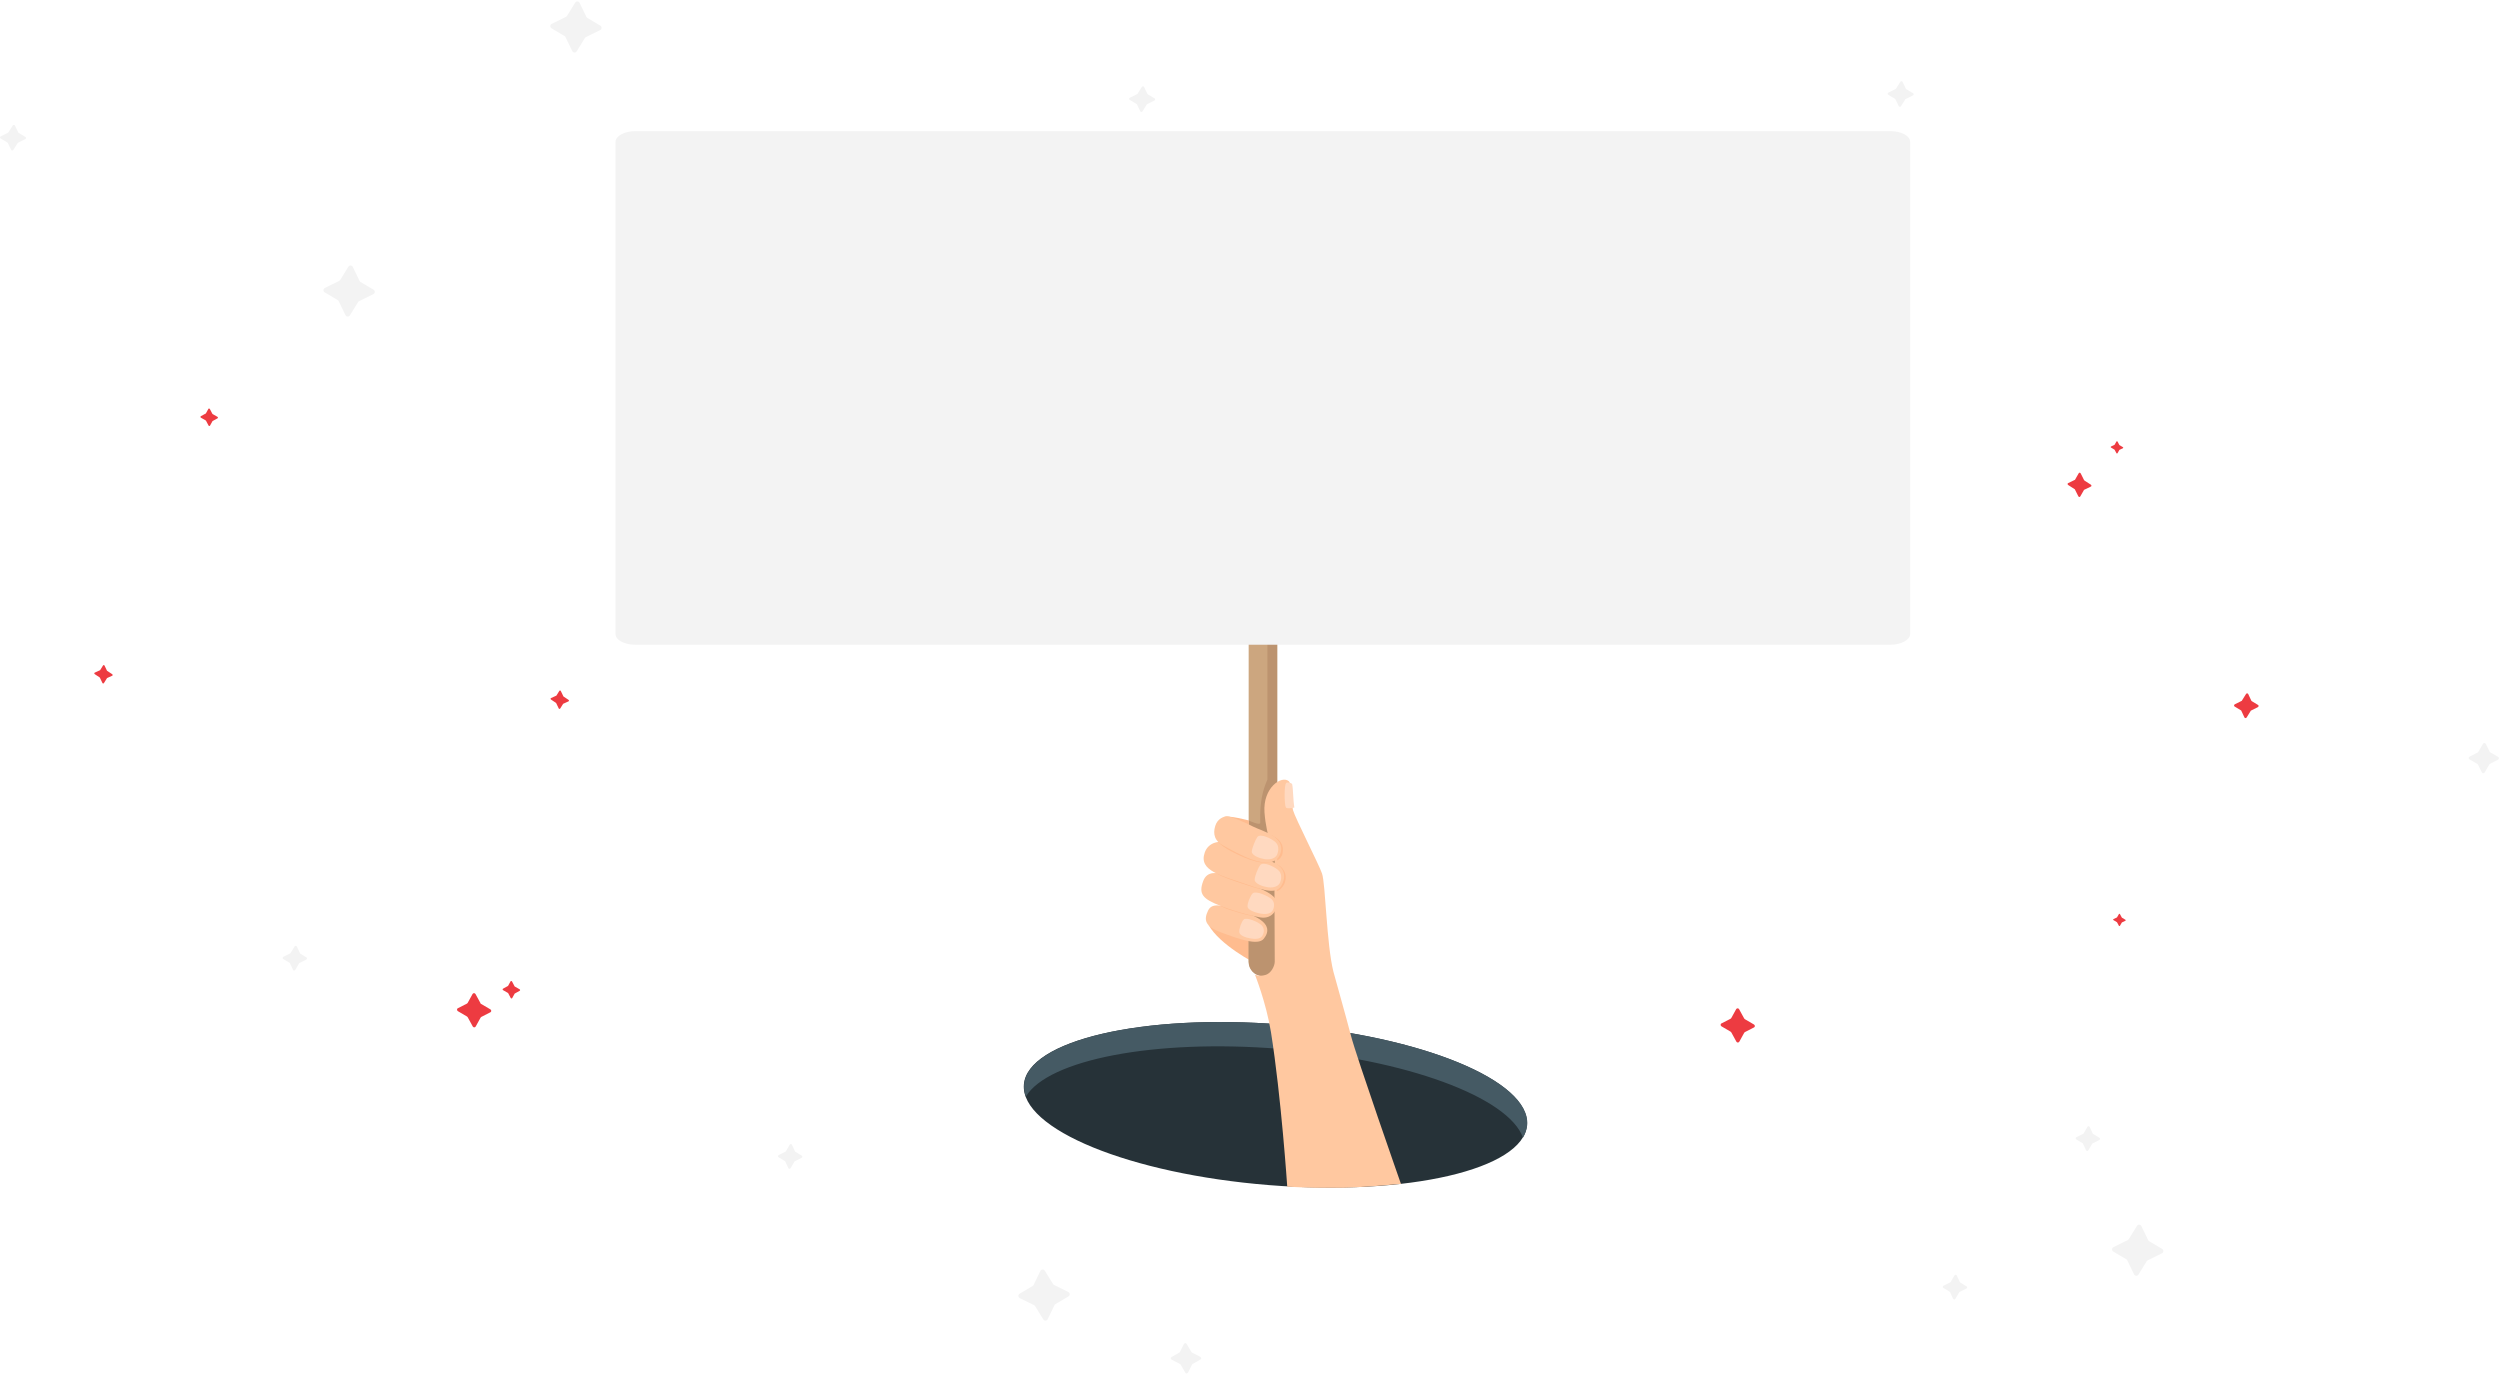 <?xml version="1.0" encoding="utf-8"?>
<!-- Generator: Adobe Illustrator 23.0.5, SVG Export Plug-In . SVG Version: 6.00 Build 0)  -->
<svg version="1.1" id="Layer_1" xmlns="http://www.w3.org/2000/svg" xmlns:xlink="http://www.w3.org/1999/xlink" x="0px" y="0px"
	 viewBox="0 0 1121 616" style="enable-background:new 0 0 1121 616;" xml:space="preserve">
<style type="text/css">
	.st0{fill:#F3F3F3;}
	.st1{fill:#ED3B41;}
	.st2{fill:#263238;}
	.st3{fill:#455A64;}
	.st4{fill:#FFBC8F;}
	.st5{fill:#CCA67F;}
	.st6{fill:#BC936F;}
	.st7{fill:#FFC8A0;}
	.st8{fill:#FFD9C0;}
</style>
<path class="st0" d="M819.8,75.9l5.9,3.5c0.8,0.5,0.7,1.6-0.1,2l-6.3,3.1c-0.2,0.1-0.4,0.2-0.5,0.4l-3.7,6c-0.5,0.8-1.6,0.7-2-0.1
	l-3-6.2c-0.1-0.2-0.2-0.4-0.4-0.5l-5.9-3.5c-0.8-0.5-0.7-1.6,0.1-2l6.3-3.1c0.2-0.1,0.4-0.2,0.5-0.4l3.7-6c0.5-0.8,1.6-0.7,2,0.1
	l3,6.2C819.4,75.6,819.6,75.8,819.8,75.9z"/>
<path class="st0" d="M463.1,576.6l-5.9,3.5c-0.8,0.5-0.7,1.6,0.1,2l6.3,3.1c0.2,0.1,0.4,0.3,0.5,0.4l3.7,6c0.5,0.8,1.6,0.7,2-0.1
	l3-6.2c0.1-0.2,0.2-0.4,0.4-0.5l5.9-3.5c0.8-0.5,0.7-1.6-0.1-2l-6.3-3.1c-0.2-0.1-0.4-0.3-0.5-0.4l-3.7-6c-0.5-0.8-1.6-0.7-2,0.1
	l-3,6.2C463.5,576.3,463.3,576.4,463.1,576.6z"/>
<path class="st0" d="M963.6,556.5l5.9,3.5c0.8,0.5,0.7,1.6-0.1,2l-6.3,3.1c-0.2,0.1-0.4,0.2-0.5,0.4l-3.7,6c-0.5,0.8-1.6,0.7-2-0.1
	l-3-6.2c-0.1-0.2-0.2-0.4-0.4-0.5l-5.9-3.5c-0.8-0.5-0.7-1.6,0.1-2l6.3-3.1c0.2-0.1,0.4-0.3,0.5-0.4l3.7-6c0.5-0.8,1.6-0.7,2,0.1
	l3,6.2C963.2,556.2,963.4,556.4,963.6,556.5z"/>
<path class="st0" d="M161.6,126.4l5.9,3.5c0.8,0.5,0.7,1.6-0.1,2l-6.3,3.1c-0.2,0.1-0.4,0.2-0.5,0.4l-3.7,6c-0.5,0.8-1.6,0.7-2-0.1
	l-3-6.2c-0.1-0.2-0.2-0.4-0.4-0.5l-5.9-3.5c-0.8-0.5-0.7-1.6,0.1-2l6.3-3.1c0.2-0.1,0.4-0.3,0.5-0.4l3.7-6c0.5-0.8,1.6-0.7,2,0.1
	l3,6.2C161.3,126.1,161.4,126.3,161.6,126.4z"/>
<path class="st0" d="M263.3,8l5.9,3.5c0.8,0.5,0.7,1.6-0.1,2l-6.3,3.1c-0.2,0.1-0.4,0.2-0.5,0.4l-3.7,6c-0.5,0.8-1.6,0.7-2-0.1
	l-3-6.2c-0.1-0.2-0.2-0.4-0.4-0.5l-5.9-3.5c-0.8-0.5-0.7-1.6,0.1-2l6.3-3.1c0.2-0.1,0.4-0.2,0.5-0.4l3.7-6c0.5-0.8,1.6-0.7,2,0.1
	l3,6.2C263,7.7,263.1,7.9,263.3,8z"/>
<path class="st0" d="M8.4,59.6l3,1.8c0.4,0.2,0.4,0.8-0.1,1L8.1,64C8,64,8,64.1,7.9,64.2l-1.9,3c-0.2,0.4-0.8,0.4-1,0l-1.5-3.1
	c0-0.1-0.1-0.2-0.2-0.2l-3-1.8c-0.4-0.2-0.4-0.8,0.1-1l3.2-1.6c0.1,0,0.2-0.1,0.2-0.2l1.9-3c0.2-0.4,0.8-0.4,1,0l1.5,3.1
	C8.2,59.5,8.3,59.5,8.4,59.6z"/>
<path class="st0" d="M514.7,42.3l3,1.8c0.4,0.2,0.4,0.8-0.1,1l-3.2,1.6c-0.1,0-0.2,0.1-0.2,0.2l-1.9,3c-0.2,0.4-0.8,0.4-1,0
	l-1.5-3.1c0-0.1-0.1-0.2-0.2-0.2l-3-1.8c-0.4-0.2-0.4-0.8,0.1-1l3.2-1.6c0.1,0,0.2-0.1,0.2-0.2l1.9-3c0.2-0.4,0.8-0.4,1,0l1.5,3.1
	C514.6,42.2,514.7,42.3,514.7,42.3z"/>
<path class="st0" d="M854.8,40l3,1.8c0.4,0.2,0.4,0.8-0.1,1l-3.2,1.6c-0.1,0-0.2,0.1-0.2,0.2l-1.9,3c-0.2,0.4-0.8,0.4-1,0l-1.5-3.1
	c0-0.1-0.1-0.2-0.2-0.2l-3-1.8c-0.4-0.2-0.4-0.8,0.1-1l3.2-1.6c0.1,0,0.2-0.1,0.2-0.2l1.9-3c0.2-0.4,0.8-0.4,1,0l1.5,3.1
	C854.6,39.9,854.7,40,854.8,40z"/>
<path class="st0" d="M528.8,606.5l-3.5,2c-0.5,0.3-0.4,0.9,0.1,1.2l3.7,1.9c0.1,0.1,0.2,0.2,0.3,0.3l2.1,3.6c0.3,0.5,0.9,0.4,1.2,0
	l1.8-3.6c0.1-0.1,0.1-0.2,0.3-0.3l3.5-2c0.5-0.3,0.4-0.9-0.1-1.2l-3.7-1.9c-0.1-0.1-0.2-0.1-0.3-0.3l-2.1-3.6
	c-0.3-0.5-0.9-0.4-1.2,0l-1.8,3.6C529,606.4,528.9,606.5,528.8,606.5z"/>
<path class="st0" d="M1116.7,337.4l3.5,2c0.5,0.3,0.4,0.9,0,1.2l-3.7,1.9c-0.1,0.1-0.2,0.2-0.3,0.3l-2.1,3.6c-0.3,0.5-1,0.4-1.2,0
	l-1.8-3.6c-0.1-0.1-0.1-0.2-0.3-0.3l-3.5-2c-0.5-0.3-0.4-0.9,0-1.2l3.7-1.9c0.1-0.1,0.2-0.1,0.3-0.3l2.1-3.6c0.3-0.5,1-0.4,1.2,0
	l1.8,3.6C1116.5,337.3,1116.6,337.4,1116.7,337.4z"/>
<path class="st0" d="M134.6,427.6l2.8,1.7c0.4,0.2,0.3,0.8-0.1,1l-3,1.5c-0.1,0-0.2,0.1-0.2,0.2l-1.7,2.9c-0.2,0.4-0.8,0.4-1,0
	l-1.4-3c0-0.1-0.1-0.2-0.2-0.2l-2.8-1.7c-0.4-0.2-0.3-0.8,0.1-1l3-1.5c0.1,0,0.2-0.1,0.2-0.2l1.8-2.9c0.2-0.4,0.8-0.4,1,0l1.4,3
	C134.5,427.5,134.6,427.6,134.6,427.6z"/>
<path class="st0" d="M356.7,516.5l2.8,1.7c0.4,0.2,0.3,0.8-0.1,1l-3,1.5c-0.1,0-0.2,0.1-0.2,0.2l-1.7,2.9c-0.2,0.4-0.8,0.4-1,0
	l-1.4-3c0-0.1-0.1-0.2-0.2-0.2l-2.8-1.7c-0.4-0.2-0.3-0.8,0.1-1l3-1.5c0.1,0,0.2-0.1,0.2-0.2l1.7-2.9c0.2-0.4,0.8-0.4,1,0l1.4,3
	C356.5,516.4,356.6,516.5,356.7,516.5z"/>
<path class="st0" d="M938.6,508.5l2.8,1.7c0.4,0.2,0.3,0.8-0.1,1l-3,1.5c-0.1,0-0.2,0.1-0.2,0.2l-1.7,2.9c-0.2,0.4-0.8,0.4-1,0
	l-1.4-3c0-0.1-0.1-0.2-0.2-0.2l-2.8-1.7c-0.4-0.2-0.3-0.8,0.1-1l3-1.5c0.1,0,0.2-0.1,0.2-0.2l1.7-2.9c0.2-0.4,0.8-0.4,1,0l1.4,3
	C938.4,508.4,938.5,508.4,938.6,508.5z"/>
<path class="st0" d="M879,575.1l2.8,1.7c0.4,0.2,0.3,0.8-0.1,1l-3,1.5c-0.1,0-0.2,0.1-0.2,0.2l-1.7,2.9c-0.2,0.4-0.8,0.4-1,0l-1.4-3
	c0-0.1-0.1-0.2-0.2-0.2l-2.8-1.7c-0.4-0.2-0.3-0.8,0.1-1l3-1.5c0.1,0,0.2-0.1,0.2-0.2l1.7-2.9c0.2-0.4,0.8-0.4,1,0l1.4,3
	C878.8,574.9,878.9,575,879,575.1z"/>
<path class="st1" d="M950.4,199.6l1.5,0.9c0.2,0.1,0.2,0.4,0,0.5l-1.5,0.7c0,0-0.1,0.1-0.1,0.1l-0.8,1.4c-0.1,0.2-0.4,0.2-0.5,0
	l-0.8-1.5c0,0-0.1-0.1-0.1-0.1l-1.5-0.9c-0.2-0.1-0.2-0.4,0-0.5l1.5-0.7c0,0,0.1-0.1,0.1-0.1l0.8-1.4c0.1-0.2,0.4-0.2,0.5,0l0.8,1.5
	C950.3,199.5,950.3,199.6,950.4,199.6z"/>
<path class="st1" d="M951.5,411.5l1.5,0.9c0.2,0.1,0.2,0.4,0,0.5l-1.5,0.7c0,0-0.1,0.1-0.1,0.1l-0.8,1.4c-0.1,0.2-0.4,0.2-0.5,0
	l-0.8-1.5c0,0-0.1-0.1-0.1-0.1l-1.5-0.9c-0.2-0.1-0.2-0.4,0-0.5l1.5-0.7c0,0,0.1-0.1,0.1-0.1l0.8-1.4c0.1-0.2,0.4-0.2,0.5,0l0.8,1.5
	C951.4,411.4,951.5,411.4,951.5,411.5z"/>
<path class="st1" d="M1009.7,314.4l2.8,1.7c0.4,0.2,0.3,0.8-0.1,1l-3,1.5c-0.1,0-0.2,0.1-0.2,0.2l-1.8,2.9c-0.2,0.4-0.8,0.4-1,0
	l-1.4-3c0-0.1-0.1-0.2-0.2-0.2l-2.8-1.7c-0.4-0.2-0.3-0.8,0.1-1l3-1.5c0.1,0,0.2-0.1,0.2-0.2l1.8-2.9c0.2-0.4,0.8-0.4,1,0l1.4,3
	C1009.5,314.2,1009.6,314.3,1009.7,314.4z"/>
<path class="st1" d="M934.7,215.5l2.8,1.8c0.4,0.2,0.4,0.8,0,0.9l-2.9,1.4c-0.1,0-0.2,0.1-0.2,0.2l-1.6,2.8
	c-0.2,0.4-0.7,0.3-0.9-0.1l-1.5-3c0-0.1-0.1-0.2-0.2-0.2l-2.8-1.8c-0.4-0.2-0.4-0.8,0-0.9l2.9-1.4c0.1,0,0.2-0.1,0.2-0.2l1.6-2.8
	c0.2-0.4,0.7-0.3,0.9,0.1l1.5,3C934.6,215.3,934.6,215.4,934.7,215.5z"/>
<path class="st1" d="M252.8,312.4l2.1,1.4c0.3,0.2,0.3,0.6,0,0.7l-2.2,1c-0.1,0-0.1,0.1-0.2,0.1l-1.3,2.1c-0.2,0.3-0.6,0.2-0.7-0.1
	l-1.1-2.3c0-0.1-0.1-0.1-0.2-0.2l-2.1-1.4c-0.3-0.2-0.3-0.6,0-0.7l2.2-1c0.1,0,0.1-0.1,0.2-0.1l1.3-2.1c0.2-0.3,0.6-0.2,0.7,0.1
	l1.1,2.3C252.7,312.3,252.7,312.4,252.8,312.4z"/>
<path class="st1" d="M48.2,300.9l2.1,1.4c0.3,0.2,0.3,0.6,0,0.7l-2.2,1c-0.1,0-0.1,0.1-0.2,0.2l-1.3,2.1c-0.2,0.3-0.6,0.2-0.7-0.1
	l-1.1-2.3c0-0.1-0.1-0.1-0.2-0.2l-2.1-1.4c-0.3-0.2-0.3-0.6,0-0.7l2.2-1c0.1,0,0.1-0.1,0.2-0.1l1.3-2.1c0.2-0.3,0.6-0.2,0.7,0.1
	l1.1,2.3C48.1,300.8,48.1,300.9,48.2,300.9z"/>
<path class="st1" d="M230.9,442.4l2.1,1.2c0.3,0.2,0.3,0.5,0,0.7l-2,1.1c-0.1,0-0.1,0.1-0.2,0.1l-1.1,2c-0.1,0.3-0.5,0.3-0.7,0
	l-1.1-2.1c0-0.1-0.1-0.1-0.2-0.2l-2.1-1.2c-0.3-0.2-0.3-0.5,0-0.7l2-1.1c0.1,0,0.1-0.1,0.2-0.1l1.1-2c0.1-0.3,0.5-0.3,0.7,0l1.1,2.1
	C230.8,442.3,230.8,442.4,230.9,442.4z"/>
<path class="st1" d="M95.4,185.7l2.1,1.2c0.3,0.2,0.3,0.5,0,0.7l-2,1.1c-0.1,0-0.1,0.1-0.2,0.1l-1.1,2c-0.1,0.3-0.5,0.3-0.7,0
	l-1.1-2.1c0-0.1-0.1-0.1-0.2-0.2l-2.1-1.2c-0.3-0.2-0.3-0.5,0-0.7l2-1.1c0.1,0,0.1-0.1,0.2-0.1l1.1-2c0.1-0.3,0.5-0.3,0.7,0l1.1,2.1
	C95.3,185.6,95.3,185.7,95.4,185.7z"/>
<path class="st1" d="M215.8,450.2l4.1,2.4c0.5,0.3,0.5,1.1,0,1.3l-4.1,2.1c-0.1,0.1-0.2,0.2-0.3,0.3l-2.2,4c-0.3,0.5-1,0.5-1.3,0
	l-2.3-4.2c-0.1-0.1-0.2-0.2-0.3-0.3l-4.1-2.4c-0.5-0.3-0.5-1.1,0-1.3l4.1-2.1c0.1-0.1,0.2-0.2,0.3-0.3l2.2-4c0.3-0.5,1-0.5,1.3,0
	l2.3,4.2C215.5,450.1,215.6,450.2,215.8,450.2z"/>
<path class="st1" d="M782.4,457l4.1,2.4c0.5,0.3,0.5,1.1,0,1.3l-4.1,2.1c-0.1,0.1-0.2,0.2-0.3,0.3l-2.2,4c-0.3,0.5-1,0.5-1.3,0
	l-2.3-4.2c-0.1-0.1-0.2-0.2-0.3-0.3l-4.1-2.4c-0.5-0.3-0.5-1.1,0-1.3l4.1-2.1c0.1-0.1,0.2-0.2,0.3-0.3l2.2-4c0.3-0.5,1-0.5,1.3,0
	l2.3,4.2C782.2,456.8,782.3,456.9,782.4,457z"/>
<path class="st1" d="M725.9,152.6l2.7,1.5c0.3,0.2,0.4,0.7,0,0.9l-2.6,1.4c-0.1,0-0.2,0.1-0.2,0.2l-1.4,2.6c-0.2,0.3-0.7,0.3-0.9,0
	l-1.5-2.7c0-0.1-0.1-0.2-0.2-0.2l-2.7-1.5c-0.3-0.2-0.4-0.7,0-0.9l2.6-1.4c0.1,0,0.2-0.1,0.2-0.2l1.4-2.6c0.2-0.3,0.7-0.3,0.9,0
	l1.5,2.7C725.7,152.5,725.8,152.6,725.9,152.6z"/>
<path class="st2" d="M569,531.4c62.3,5,114.1-7.1,115.7-26.9c1.6-19.9-47.6-40.1-109.9-45.1c-62.3-5-114.1,7.1-115.7,26.9
	C457.5,506.3,506.7,526.4,569,531.4z"/>
<path class="st3" d="M573.7,470.3c56.8,4.6,102.7,21.7,109.2,39.8c1.1-1.8,1.7-3.7,1.9-5.6c1.6-19.9-47.6-40.1-109.9-45.1
	c-62.3-5-114.1,7.1-115.7,27c-0.1,1.8,0.1,3.5,0.8,5.3C469.9,475.2,517.5,465.8,573.7,470.3z"/>
<path class="st4" d="M563,432l-3.1-10.8l-18-6.5C546.9,423.8,563,432,563,432z"/>
<path class="st5" d="M566.3,437.6c-3.5,0-6.4-2.8-6.4-6.4V181.8c0-3.5,2.8-6.4,6.4-6.4s6.4,2.8,6.4,6.4v249.4
	C572.6,434.7,569.8,437.6,566.3,437.6z"/>
<path class="st6" d="M566.3,175.4c-3.5,0-6.4,2.8-6.4,6.4v80.8c0,0,8.4,2.6,8.4,15.9c0,3.7,0,54.1,0,71.1c-2,4.5-3.5,9.8-3.2,19.3
	c0.1,1.5-5.2-1-5.2-1l0,63.4c0,3.5,2.8,6.4,6.4,6.4s6.4-2.8,6.4-6.4V181.8C572.6,178.3,569.8,175.4,566.3,175.4z"/>
<path class="st0" d="M847.6,289.1H284.9c-4.9,0-8.9-2.1-8.9-4.8V63.6c0-2.6,4-4.8,8.9-4.8h562.7c4.9,0,8.9,2.1,8.9,4.8v220.7
	C856.5,286.9,852.5,289.1,847.6,289.1z"/>
<path class="st7" d="M628.2,530.9c0,0-20-57.1-22.4-66.4c-2.4-9.3-7.4-26.8-7.9-28.8c-3.1-12.4-3.5-39.3-5.1-44
	c-1.3-3.9-12.1-25-13-28.4c-1.1-4.2-0.6-11.9-1.9-13c-3.2-2.8-11.7,2.9-10.9,14c0.8,11.1,4.9,19.7,4.6,21.8c-0.3,2.1,0,33.5,0,45.1
	c0,1.8-1.5,5.3-4.3,6c-2.8,0.8-4.6-0.2-4.6-0.2s5,12.4,7.2,25.8c4.6,28.9,7.3,69.3,7.3,69.3l6.3,0.3l6.2,0.2h12.7l6.7-0.3l3.3-0.2
	l3.3-0.2l6.2-0.5l3.2-0.3L628.2,530.9z"/>
<path class="st4" d="M548.8,366.4c3.9,3.1,10.5,5,11.2,5.3l0-3.8C559.9,367.9,550.8,365.4,548.8,366.4z"/>
<path class="st7" d="M541.7,408.3c-2,4.2-1.5,7.1,6.1,9.9c7.1,2.6,16.3,6.1,18.9,2.7c2.2-2.8,3.8-7.4-7.8-11.5
	C548.3,405.7,543.5,404.5,541.7,408.3z"/>
<path class="st4" d="M558.9,409.6c-6.4-2.2-9.1-3.7-11.9-3.5c0.7,0.3,2.7,1.4,4.5,1.9c6.4,2,8,2.4,10.6,2.7
	C560.8,410,561,410.3,558.9,409.6z"/>
<path class="st7" d="M572.5,404.5c-1-4.6-10.1-7-23-12c-3.6-1.4-8.3-2.1-10,2.6c-2.1,5.7-0.4,8,8.1,11.2c8.4,3.2,15.4,4.7,17.7,5.1
	C570.8,412.2,573.1,407.3,572.5,404.5z"/>
<path class="st4" d="M545.1,391.4c3.4,2.1,6.9,3.1,12.2,4.9c4.1,1.4,6,2,8.3,2.4c-4.1-2.1-8.4-3.3-16.1-6.2
	C547.8,391.8,546.9,391.2,545.1,391.4z"/>
<path class="st4" d="M569.6,374.2c0.3,1.2,0.6,2.3,0.9,3.4c1,3.5,1.9,5.1,2.1,7.5c0.1,0.3,0.1,0.6,0.1,0.8c0.3-0.2,2-1.3,2.4-3.2
	C575.9,378.3,573.6,376.1,569.6,374.2C569.6,374.2,569.6,374.2,569.6,374.2z"/>
<path class="st4" d="M572.6,387.6c-0.1,1.8-0.1,6.1-0.1,12c1.3-0.1,2.9-2.1,3.5-3.5C577.6,391.8,575.2,388.7,572.6,387.6z"/>
<path class="st7" d="M570.8,386.6c-1.8-0.8-12.4-4.2-19.3-8c-4.2-2.3-9.7-1-11.3,3.7c-2.9,8.3,7.7,10.3,18.4,14.1
	c10.8,3.9,14.6,4.5,16.7-0.8C576.8,391.4,574.8,388.3,570.8,386.6z"/>
<path class="st4" d="M551.3,381.3c4.3,2.3,13.3,7,19.1,5.1c-2.5-1-12.7-3.2-19.3-6.9c-1.7-0.9-3.1-2.3-4.9-2.1
	C546.6,378.4,549.9,380.6,551.3,381.3z"/>
<path class="st7" d="M544.9,370.4c-1.1,3.6-0.3,6.8,3.9,8.9c5.1,2.7,21.6,12.9,25.2,3.7c3-7.8-8.3-10.4-12-12.3
	c-3.8-2-10.2-4.7-11.8-4.7C548.8,366.1,545.9,367,544.9,370.4z"/>
<path class="st8" d="M579.4,351.6c-0.5-0.7-2.1-0.9-2.6-0.6c-1.1,0.8-0.9,10-0.2,11.1c0.3,0.5,2.4,0.4,3.8,0
	C579.8,358.7,579.9,353.9,579.4,351.6z"/>
<path class="st8" d="M563.8,375.3c1.4-1.7,6.4,0.7,8.2,2.4c1.9,1.8,1.1,4.7,0.5,5.8c-1,1.7-3.6,2.1-5.6,1.7c-2-0.3-5.6-1.6-5.6-3.3
	C561.4,380.2,563,376.4,563.8,375.3z"/>
<path class="st8" d="M565.1,387.9c1.4-1.7,6.4,0.7,8.2,2.4c1.9,1.8,1.1,4.7,0.5,5.8c-1,1.7-3.6,2.1-5.6,1.7c-2-0.3-5.6-1.6-5.6-3.3
	C562.6,392.8,564.2,389,565.1,387.9z"/>
<path class="st8" d="M561.8,400.5c1.4-1.1,6.6,1.1,8.4,2.7c1.8,1.7,1,4.3,0.3,5.3c-1.1,1.5-3.6,1.5-5.6,1.1c-2-0.4-5.3-1.5-5.5-3
	C559.2,405.1,560.8,401.3,561.8,400.5z"/>
<path class="st8" d="M557.7,412.3c1.2-1.1,6.2,0.9,7.9,2.5c1.8,1.7,1,3.9,0.4,4.9c-1,1.5-3.3,1.4-5.2,1.1c-1.9-0.3-4.9-1.2-5.1-2.8
	C555.5,416.6,556.7,413.2,557.7,412.3z"/>
</svg>
